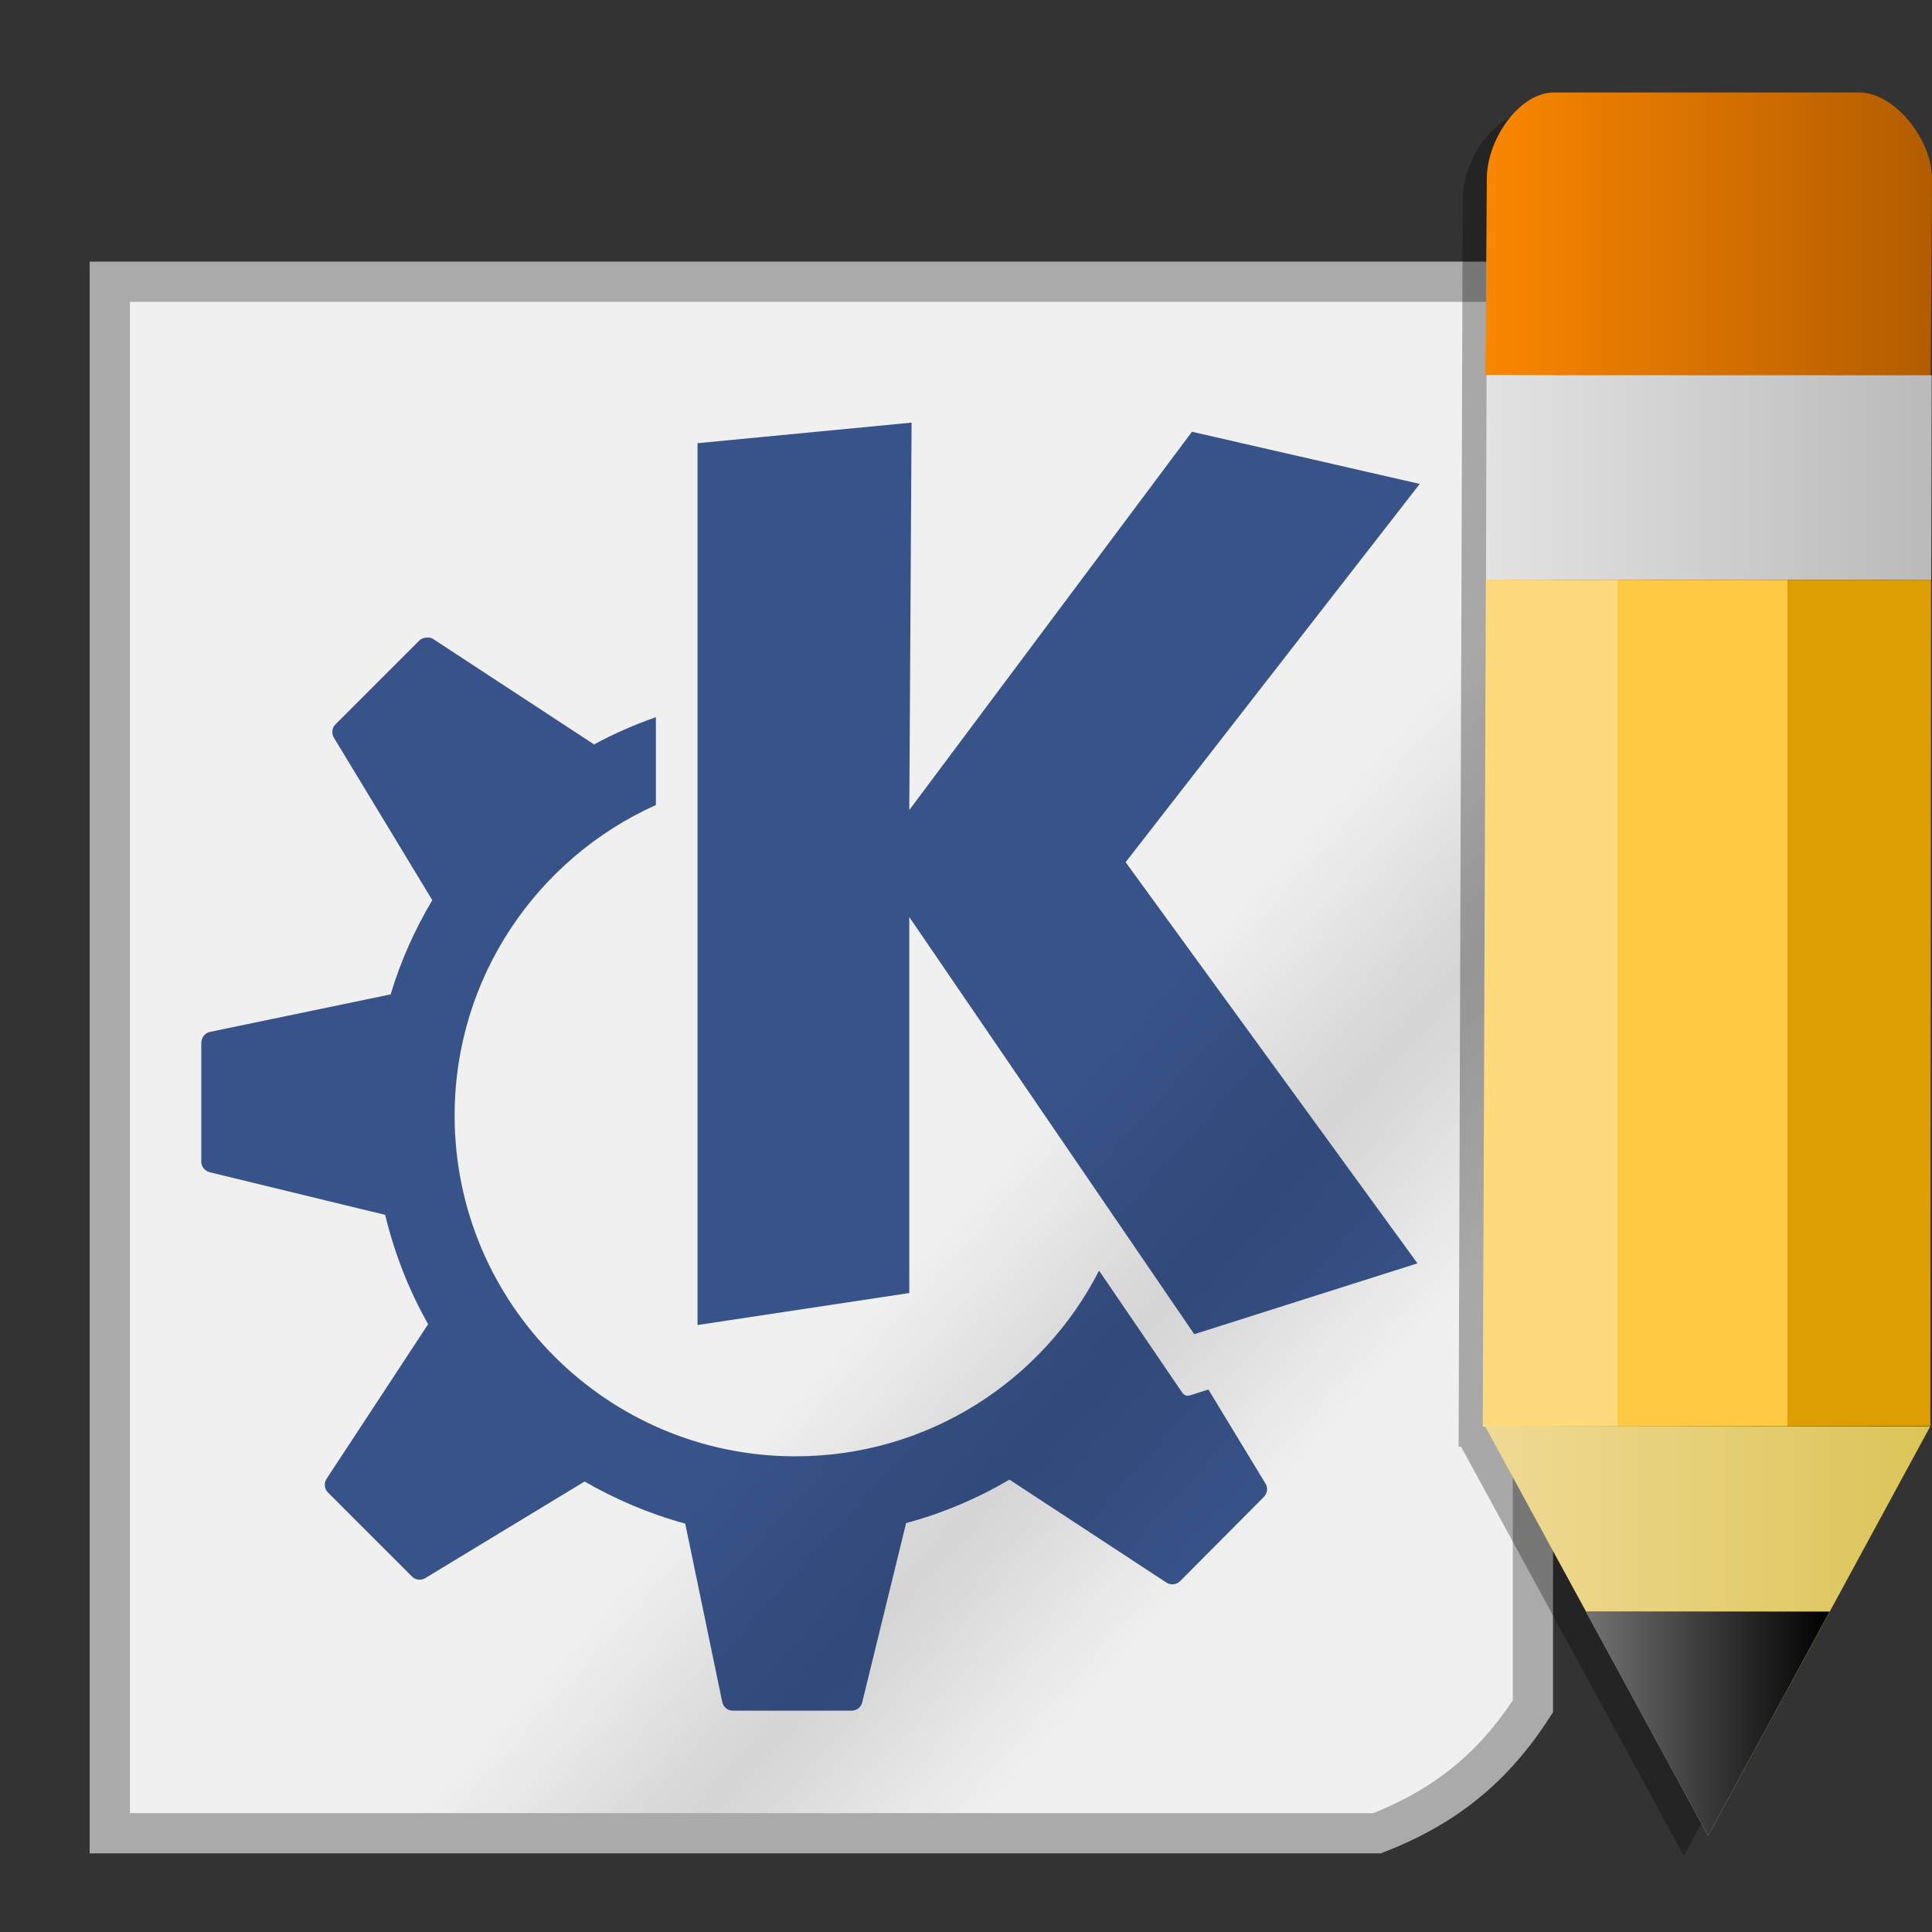 <svg width="48" version="1.0" xmlns="http://www.w3.org/2000/svg" height="48" xmlns:xlink="http://www.w3.org/1999/xlink">
<rect width="100%" height="100%" fill="#333333" stroke="none"/>
<defs>
<linearGradient id="linearGradient2">
<stop offset="0" style="stop-color:#b25c00"/>
<stop offset="1" style="stop-color:#fa8600"/>
</linearGradient>
<linearGradient id="linearGradient3671">
<stop offset="0" style="stop-opacity:0"/>
<stop offset="0.5" style="stop-opacity:.232"/>
<stop offset="1" style="stop-opacity:0"/>
</linearGradient>
<linearGradient id="linearGradient3770">
<stop offset="0" style="stop-color:#ffda7d"/>
<stop offset="0.3" style="stop-color:#ffda7d"/>
<stop offset="0.3" style="stop-color:#ffc941"/>
<stop offset="0.68" style="stop-color:#ffc941"/>
<stop offset="0.68" style="stop-color:#dc9e00"/>
<stop offset="1" style="stop-color:#dc9e00"/>
</linearGradient>
<linearGradient id="linearGradient869">
<stop offset="0" style="stop-color:#737373"/>
<stop offset="1"/>
</linearGradient>
<linearGradient id="linearGradient6">
<stop offset="0" style="stop-color:#bababa"/>
<stop offset="1" style="stop-color:#e3e3e3"/>
</linearGradient>
<linearGradient id="linearGradient9">
<stop offset="0" style="stop-color:#dbc457"/>
<stop offset="1" style="stop-color:#f0da94"/>
</linearGradient>
<linearGradient gradientTransform="translate(2.226)" xlink:href="#linearGradient2" id="linearGradient5" y1="9.316" x1="45.767" y2="9.316" x2="34.707" gradientUnits="userSpaceOnUse"/>
<linearGradient gradientTransform="translate(2.226)" xlink:href="#linearGradient869" id="linearGradient871" y1="42.821" x1="37.17" y2="42.821" x2="43.23" gradientUnits="userSpaceOnUse"/>
<linearGradient gradientTransform="translate(2.226)" xlink:href="#linearGradient6" id="linearGradient8" y1="14.404" x1="45.75" y2="14.404" x2="34.69" gradientUnits="userSpaceOnUse"/>
<linearGradient gradientTransform="matrix(0.898,0,0,1.046,-6.896,-1.573)" xlink:href="#linearGradient3671" id="linearGradient3879" y1="41.99" x1="37.83" y2="33.995" gradientUnits="userSpaceOnUse" x2="30.234"/>
<linearGradient gradientTransform="translate(2.226)" xlink:href="#linearGradient9" id="linearGradient12" y1="35.439" x1="45.73" y2="35.434" x2="34.67" gradientUnits="userSpaceOnUse"/>
<linearGradient gradientTransform="translate(2.574,1.203)" xlink:href="#linearGradient3770" id="linearGradient3849" y1="23.72" x1="34.265" y2="23.72" gradientUnits="userSpaceOnUse" x2="45.402"/>
</defs>
<path style="fill:#f0f0f0;fill-rule:evenodd;stroke:#aaa" d="m 2.728,7 v 38.547 h 31.481 c 1.695,-0.656 2.904,-1.64 3.876,-3.156 v -35.391 Z "/>
<g style="stroke-width:1.143;fill:#385389">
<path d="m 22.648,10.5 -.057,9.625 7.023,-9.398 5.659,1.296 -7.307,9.398 7.25,9.966 -5.545,1.761 -7.08,-10.364 v 9.341 l -5.261,.795 v -21.909 l 5.318,-.511 z "/>
<path d="m 10.591,15.841 c 0.06,-0.006 0.117,0 0.17,0.034 l 3.989,2.614 c 0,0 0,0.011 0,0.011 0.492,-0.268 1.01,-0.494 1.545,-0.682 v 2.182 c -2.944,1.325 -5,4.278 -5,7.716 0,4.674 3.792,8.466 8.466,8.466 3.289,0 6.145,-1.873 7.545,-4.614 1.171,1.714 2.068,3.034 2.068,3.034 0.04,0.059 0.115,0.089 0.182,0.068 l .466,-.148 1.421,2.341 c 0.065,0.106 0.043,0.241 -0.045,0.33 l -2.079,2.091 c -0.091,0.091 -0.233,0.104 -0.341,0.034 l -3.898,-2.557 c -0.796,0.468 -1.656,0.834 -2.568,1.08 l -1.091,4.455 c -0.029,0.121 -0.137,0.205 -0.261,0.205 h -2.955 c -0.128,0 -0.236,-0.091 -0.261,-0.216 l -.92,-4.432 c -0.885,-0.239 -1.724,-0.598 -2.5,-1.045 l -3.955,2.398 c -0.106,0.065 -0.241,0.054 -0.33,-0.034 l -2.091,-2.091 c -0.091,-0.091 -0.104,-0.234 -0.034,-0.341 l 2.523,-3.841 c -0.476,-0.837 -0.835,-1.756 -1.068,-2.716 l -4.352,-1.057 c -0.121,-0.029 -0.216,-0.136 -0.216,-0.261 v -2.955 c 0,-0.128 0.091,-0.247 0.216,-0.273 l 4.489,-.932 c 0.248,-0.829 0.6,-1.612 1.034,-2.341 l -2.443,-4.034 c -0.064,-0.107 -0.053,-0.241 0.034,-0.33 l 2.091,-2.091 c 0.045,-0.045 0.11,-0.062 0.17,-0.068 z "/>
</g>
<g style="fill-rule:evenodd">
<path style="opacity:.5;fill:url(#linearGradient3879)" d="m 28.855,45.046 8.733,-11 V 11.002 L 3.224,45.047 Z"/>
<path style="opacity:.3" d="m 38.005,2.799 c -0.319,0 -0.638,0.162 -0.908,0.422 -0.45,0.433 -0.756,1.12 -0.756,1.713 l -.102,31.01 h 0.062 l 5.535,10.164 5.519,-10.168 .043,-31.002 c 0,-0.975 -0.929,-2.138 -1.803,-2.139 z "/>
<path style="fill:url(#linearGradient5)" d="m 37.697,2.721 c -0.45,0.433 -0.757,1.119 -0.757,1.712 l -.033,4.882 11.06,.005 .033,-4.882 c 0,-0.975 -0.929,-2.139 -1.803,-2.14 h -7.593 c -0.319,0 -0.637,0.163 -0.907,0.423 z "/>
<path style="fill:url(#linearGradient8)" d="m 36.933,9.316 -.013,5.09 11.06,.004 .013,-5.09 z "/>
<path style="fill:url(#linearGradient3849)" d="m 36.916,14.404 -.077,21.04 11.12,-.015 .017,-21.02 z "/>
<path style="fill:url(#linearGradient12)" d="m 36.896,35.434 5.541,10.174 5.519,-10.169 -11.06,-.005 z "/>
<path style="fill:url(#linearGradient871)" d="m 39.396,40.034 3.041,5.574 3.019,-5.569 -6.06,-.005 z "/>
</g>
</svg>
